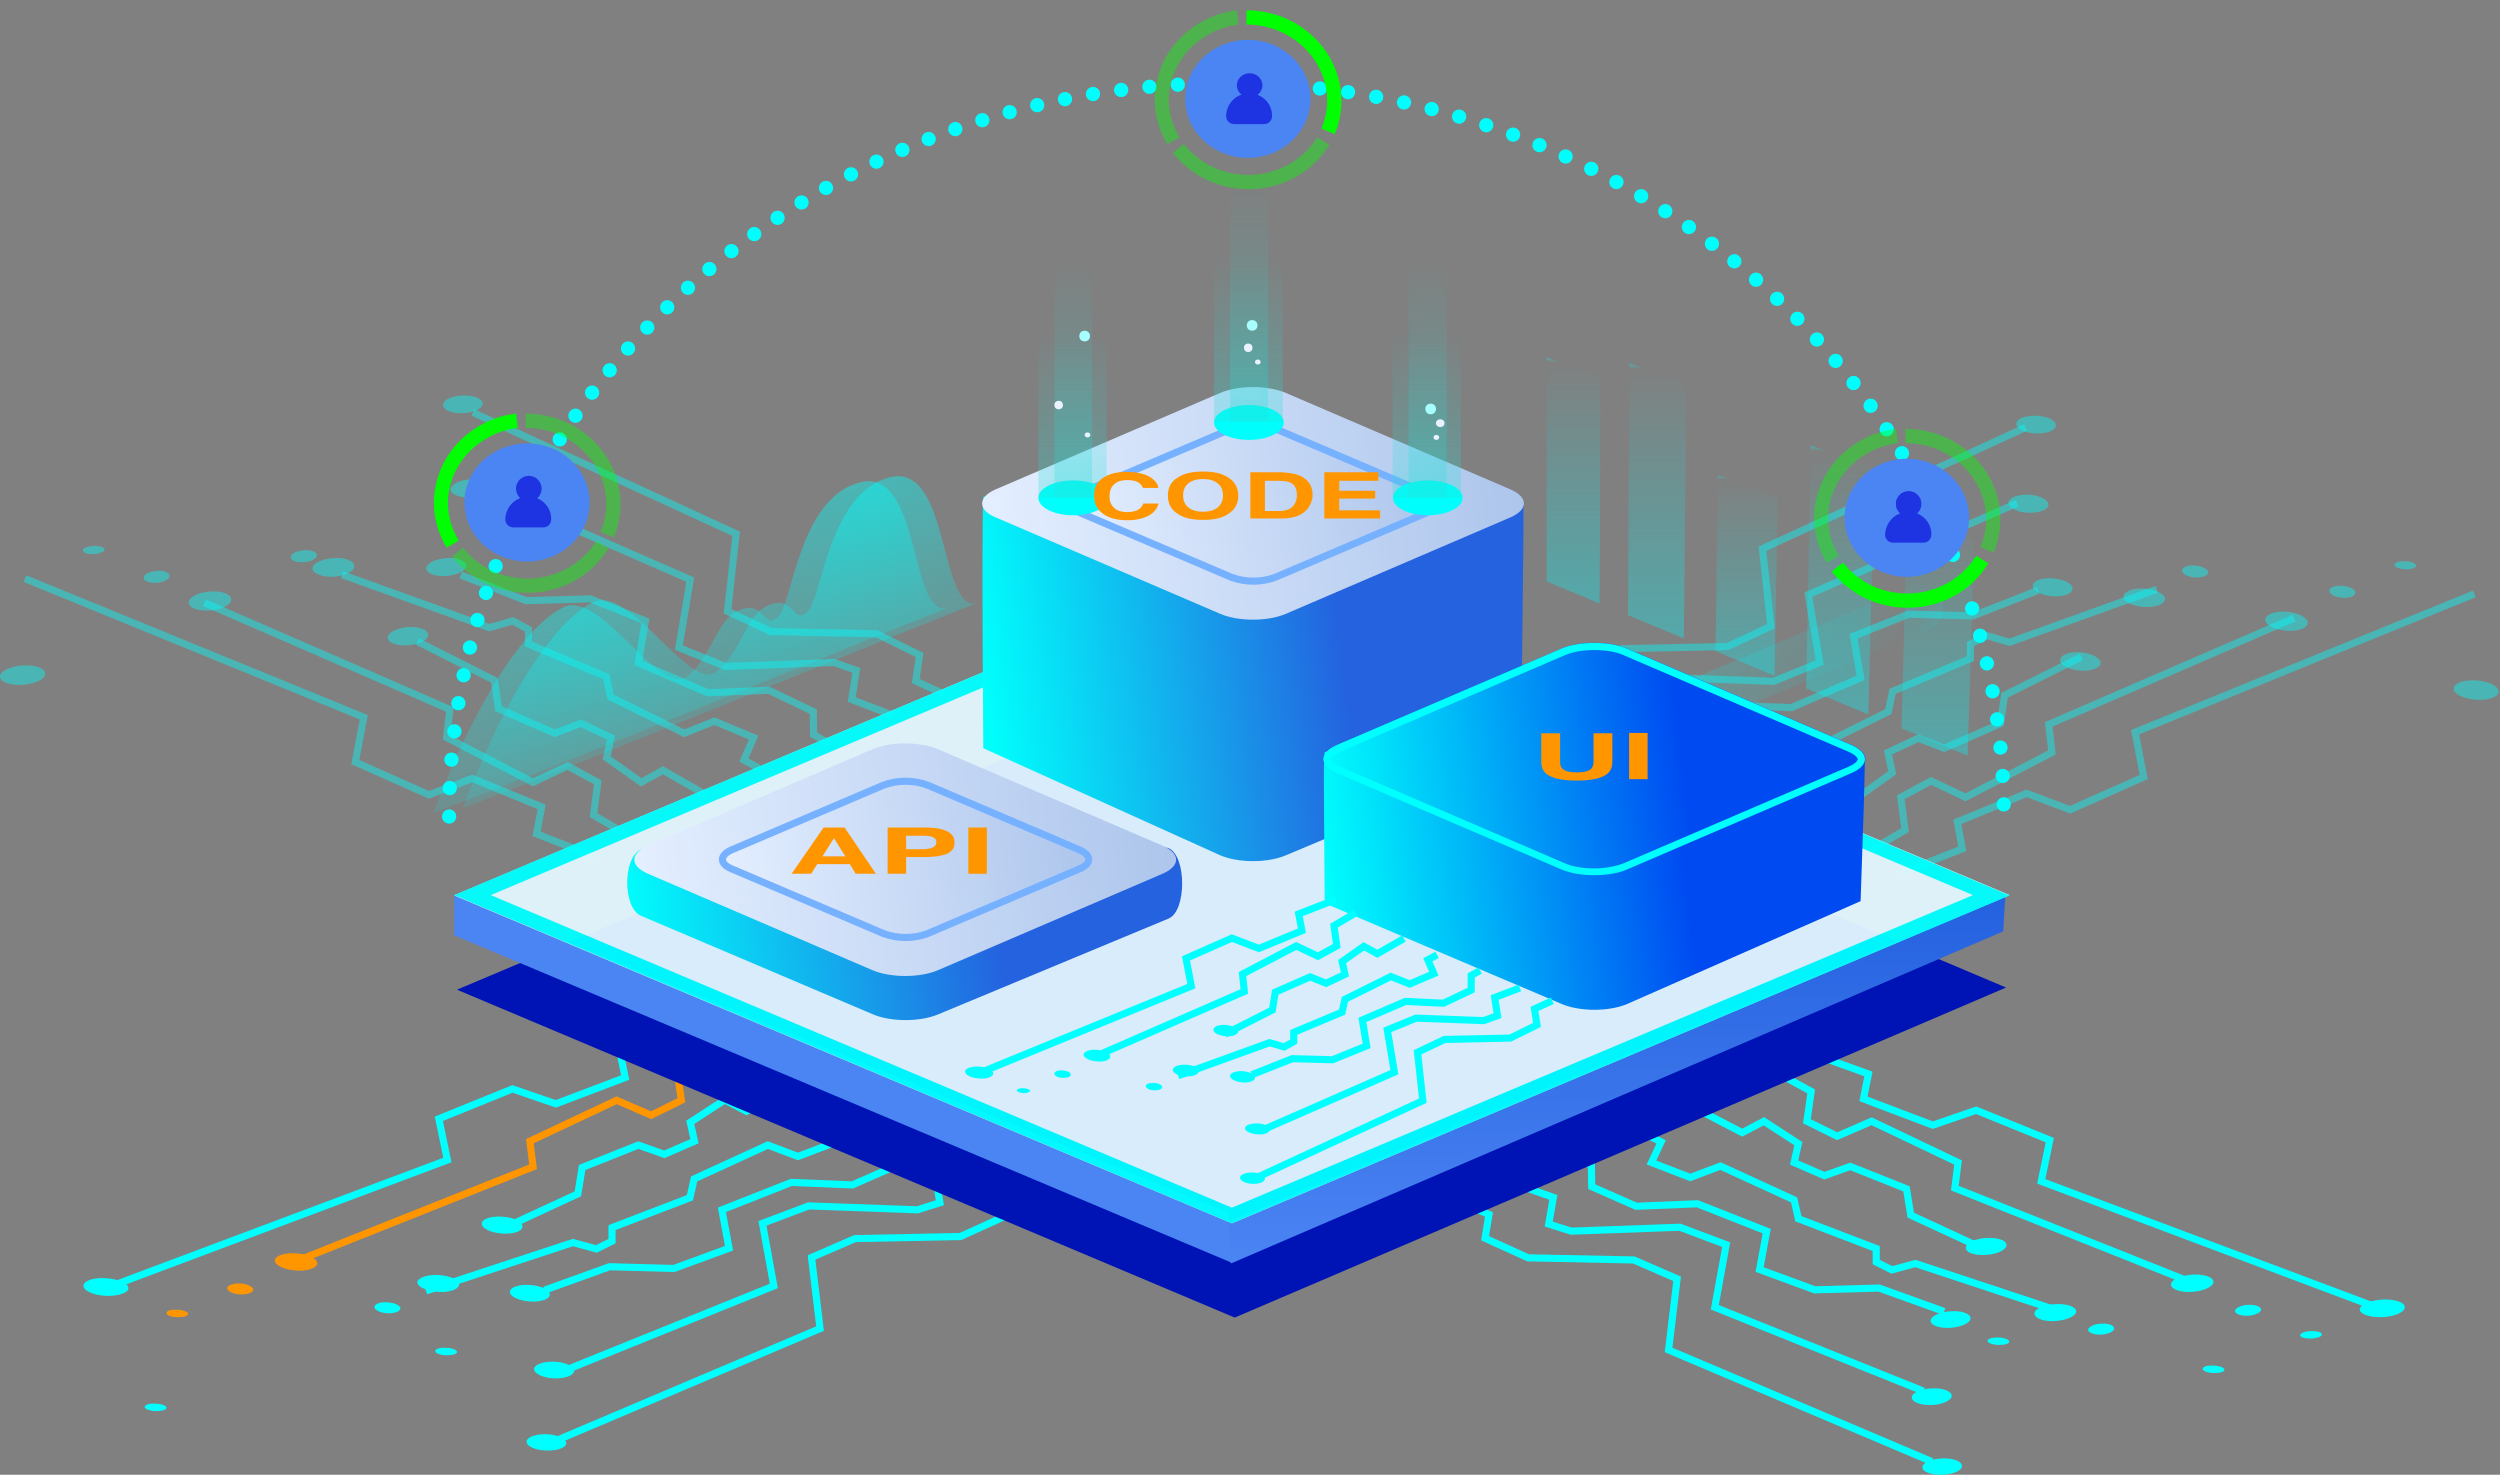 <?xml version="1.0" encoding="utf-8"?>
<!-- Generator: Adobe Illustrator 24.2.0, SVG Export Plug-In . SVG Version: 6.00 Build 0)  -->
<svg version="1.1" id="_-s-组_40" xmlns="http://www.w3.org/2000/svg" xmlns:xlink="http://www.w3.org/1999/xlink" x="0px" y="0px"
	 viewBox="0 0 703 414.7" style="enable-background:new 0 0 703 414.7;" xml:space="preserve">
<rect x="0" y="0" width="703" height="414.7" fill="#808080" stroke="none"/>
<style type="text/css">
	.st0{fill:none;stroke:#00FFFF;stroke-width:2;}
	.st1{fill-rule:evenodd;clip-rule:evenodd;fill:#00FFFF;}
	.st2{fill:none;stroke:#FF9600;stroke-width:2;}
	.st3{fill-rule:evenodd;clip-rule:evenodd;fill:#FF9600;}
	.st4{opacity:0.42;fill:none;stroke:#00FFFF;stroke-width:2;enable-background:new    ;}
	.st5{opacity:0.42;fill-rule:evenodd;clip-rule:evenodd;fill:#00FFFF;enable-background:new    ;}
	.st6{opacity:0.52;fill-rule:evenodd;clip-rule:evenodd;fill:url(#形状_14_1_);enable-background:new    ;}
	.st7{opacity:0.52;fill-rule:evenodd;clip-rule:evenodd;fill:url(#形状_14_拷贝_1_);enable-background:new    ;}
	.st8{opacity:0.46;fill-rule:evenodd;clip-rule:evenodd;fill:url(#矩形_9_拷贝_2_1_);enable-background:new    ;}
	.st9{opacity:0.34;fill-rule:evenodd;clip-rule:evenodd;fill:url(#矩形_10_1_);enable-background:new    ;}
	.st10{opacity:0.34;fill-rule:evenodd;clip-rule:evenodd;fill:url(#矩形_10_拷贝_2_1_);enable-background:new    ;}
	.st11{opacity:0.34;fill-rule:evenodd;clip-rule:evenodd;fill:url(#矩形_10_拷贝_3_1_);enable-background:new    ;}
	.st12{opacity:0.34;fill-rule:evenodd;clip-rule:evenodd;fill:url(#矩形_10_拷贝_4_1_);enable-background:new    ;}
	.st13{opacity:0.34;fill-rule:evenodd;clip-rule:evenodd;fill:url(#矩形_10_拷贝_1_);enable-background:new    ;}
	.st14{fill-rule:evenodd;clip-rule:evenodd;fill:#0013B5;}
	.st15{fill-rule:evenodd;clip-rule:evenodd;fill:#4B84F3;}
	.st16{fill-rule:evenodd;clip-rule:evenodd;fill:url(#形状_4_1_);}
	.st17{opacity:0.95;enable-background:new    ;}
	.st18{fill-rule:evenodd;clip-rule:evenodd;fill:#E3F7FF;}
	.st19{fill:#00FFFF;}
	.st20{fill:none;stroke:#00FFFC;stroke-width:4;stroke-linecap:round;stroke-dasharray:1.000000e-03,8;}
	.st21{fill-rule:evenodd;clip-rule:evenodd;fill:url(#矩形_6_拷贝_2_1_);}
	.st22{fill-rule:evenodd;clip-rule:evenodd;fill:url(#矩形_6_拷贝_2-2_1_);}
	.st23{fill-rule:evenodd;clip-rule:evenodd;fill:url(#矩形_6_拷贝_3_1_);stroke:#76B1FF;stroke-width:2;}
	.st24{fill:#00FFFC;}
	.st25{opacity:0.3;fill:url(#矩形_6_拷贝_6_1_);enable-background:new    ;}
	.st26{opacity:0.3;fill:url(#矩形_6_拷贝_6-2_1_);enable-background:new    ;}
	.st27{fill:#A6FFFE;}
	.st28{fill:#EAF1FF;}
	.st29{opacity:0.3;fill:url(#矩形_6_拷贝_6-3_1_);enable-background:new    ;}
	.st30{opacity:0.3;fill:url(#矩形_6_拷贝_6-4_1_);enable-background:new    ;}
	.st31{opacity:0.3;fill:url(#矩形_6_拷贝_6-5_1_);enable-background:new    ;}
	.st32{opacity:0.3;fill:url(#矩形_6_拷贝_6-6_1_);enable-background:new    ;}
	.st33{fill-rule:evenodd;clip-rule:evenodd;fill:url(#矩形_6_拷贝_2-3_1_);}
	.st34{fill-rule:evenodd;clip-rule:evenodd;fill:url(#矩形_6_拷贝_2-4_2_);}
	.st35{fill-rule:evenodd;clip-rule:evenodd;fill:url(#矩形_6_拷贝_2-5_1_);}
	.st36{fill-rule:evenodd;clip-rule:evenodd;fill:url(#矩形_6_拷贝_2-6_1_);}
	.st37{fill-rule:evenodd;clip-rule:evenodd;fill:url(#矩形_6_拷贝_3-2_1_);stroke:#76B1FF;stroke-width:2;}
	.st38{fill:#4B84F3;}
	.st39{opacity:0.4;fill:#00FF00;enable-background:new    ;}
	.st40{fill:#00FF00;}
	.st41{fill:#1E33E2;}
	.st42{enable-background:new    ;}
	.st43{fill:#FF9600;}
</style>
<path id="形状_5_拷贝_2" class="st0" d="M410.7,338.1l8,3.4l-1.1,6.7l12.1,5.5l29.7,0.6l12.2,5.3l-2.4,20l74,31.4"/>
<path id="形状_5_拷贝_2-2" class="st0" d="M425.4,332.7l11.4,4l-1.3,7.5l6.3,2l30.6-1.1l13,4.9l-3.2,17.6l58.7,23.6"/>
<path id="形状_6_拷贝" class="st0" d="M443.4,325.6l4.1,2.1l0.1,6l12.5,5.5l17.2-0.7l19.5,7.7l-2,10.8l15.5,5.7l18.1-0.5
	l18.3,6.6"/>
<path id="形状_7_拷贝" class="st0" d="M462.9,319l4.2,2.1l-2.7,5.8l10.9,4.2l8.5-3.2l20.7,9.5l1.2,5.3l21.9,8.4l0,3.8l4.4,2.2
	l6.6-1.8l41.4,13.7"/>
<path id="形状_8_拷贝" class="st0" d="M477.8,312.2l12.1,6.3l6.1-3.2l9.7,6.3l-1.2,5.3l8.5,3.7l7.3-2.6l15.8,6.3l1.2,7.4
	l21.6,10"/>
<path id="形状_9_拷贝" class="st0" d="M499.6,301.6l9.7,5.3l-1.2,8.4l8.5,4.2l9.7-4.2l24.3,11.6l-0.9,7.2l69,27.5"/>
<path id="形状_10_拷贝" class="st0" d="M508.5,295.9l16.9,6.1l-1.4,7l19.5,7.4l12.2-4.2l20.7,8.4l-2.4,11.6l95.3,35.8"/>
<path id="椭圆_9_拷贝_10" class="st1" d="M546.6,410.1c-3.1,0-5.7,1-6,2.3s2,2.3,5.1,2.3s5.8-1,6-2.3S549.7,410.1,546.6,410.1z"
	/>
<path id="椭圆_9_拷贝_10-2" class="st1" d="M543.6,390.4c-3.1,0-5.8,1.1-6,2.4s2,2.3,5.1,2.3s5.8-1.1,6.1-2.4
	S546.7,390.3,543.6,390.4z"/>
<path id="椭圆_9_拷贝_10-3" class="st1" d="M549,368.7c-3.1,0.1-5.8,1.2-6.1,2.5s2,2.3,5.1,2.2s5.8-1.2,6.1-2.5
	S552.1,368.6,549,368.7z"/>
<path id="椭圆_9_拷贝_10-4" class="st1" d="M578.4,366.7c-3.2,0.1-6.1,1.2-6.3,2.5s2.1,2.4,5.3,2.3s6.1-1.2,6.4-2.5
	S581.7,366.6,578.4,366.7z"/>
<path id="椭圆_9_拷贝_10-5" class="st1" d="M591.2,372.2c-2,0-3.8,0.8-4,1.6s1.3,1.5,3.3,1.5s3.8-0.8,4-1.6
	S593.2,372.1,591.2,372.2z"/>
<path id="椭圆_9_拷贝_10-6" class="st1" d="M632.5,366.9c-2,0-3.8,0.8-4,1.6s1.3,1.5,3.3,1.5s3.8-0.8,4-1.6
	S634.6,366.9,632.5,366.9z"/>
<path id="椭圆_9_拷贝_10-7" class="st1" d="M650.1,374.3c-1.7,0-3.2,0.5-3.3,1.1s1.1,1,2.8,1s3.2-0.5,3.3-1.1
	S651.8,374.3,650.1,374.3z"/>
<path id="椭圆_9_拷贝_10-8" class="st1" d="M558.9,348.1c-3.1,0.1-5.9,1.2-6.1,2.6s2,2.3,5.2,2.2s5.9-1.2,6.2-2.6
	S562.1,348,558.9,348.1z"/>
<path id="椭圆_9_拷贝_10-9" class="st1" d="M617,358.4c-3.3,0.1-6.2,1.3-6.5,2.6s2.1,2.4,5.4,2.3s6.2-1.3,6.5-2.6
	S620.4,358.3,617,358.4z"/>
<path id="椭圆_9_拷贝_10-10" class="st1" d="M670.5,365.4c-3.5,0.1-6.6,1.3-6.9,2.6s2.2,2.4,5.7,2.4s6.6-1.2,6.9-2.6
	S674,365.4,670.5,365.4z"/>
<path id="形状_5_拷贝_2-3" class="st0" d="M289.1,332.1l-8,3.4l1.1,6.7l-12.1,5.5l-29.7,0.6l-12.2,5.3l2.4,20l-74,31.4"/>
<path id="形状_5_拷贝_2-4" class="st0" d="M274.4,326.7l-11.4,4l1.3,7.5l-6.3,2l-30.6-1.1l-13,4.9l3.2,17.6L159,385.3"/>
<path id="形状_6_拷贝-2" class="st0" d="M256.4,319.6l-4.1,2.1l-0.1,6l-12.5,5.5l-17.2-0.7l-19.5,7.7l2,10.8l-15.5,5.7
	l-18.1-0.5l-18.3,6.6"/>
<path id="形状_7_拷贝-2" class="st0" d="M236.9,313.1l-4.2,2.1l2.7,5.8l-11,4.2l-8.5-3.2l-20.7,9.5l-1.2,5.3l-21.9,8.4l0,3.8
	l-4.4,2.2l-6.6-1.8L119.8,363"/>
<path id="形状_8_拷贝-2" class="st0" d="M222,306.2l-12.1,6.3l-6.1-3.2l-9.7,6.3l1.2,5.3l-8.5,3.7l-7.3-2.6l-15.8,6.3l-1.2,7.4
	l-21.6,10"/>
<path id="形状_9_拷贝-2" class="st2" d="M200.1,295.7l-9.7,5.3l1.2,8.4l-8.5,4.2l-9.7-4.2L149,320.9l0.9,7.2l-69,27.5"/>
<path id="形状_10_拷贝-2" class="st0" d="M191.3,290l-16.9,6.1l1.4,6.9l-19.5,7.4l-12.2-4.2l-20.7,8.4l2.4,11.6l-95.4,35.8"/>
<path id="椭圆_9_拷贝_10-11" class="st1" d="M153.2,403.3c3.1,0,5.7,1,6,2.3s-2,2.3-5.1,2.3s-5.8-1-6-2.3
	S150.1,403.3,153.2,403.3z"/>
<path id="椭圆_9_拷贝_10-12" class="st1" d="M155.4,382.9c3.1,0,5.8,1.1,6,2.4s-2,2.3-5.1,2.3s-5.8-1.1-6.1-2.4
	S152.3,382.9,155.4,382.9z"/>
<path id="椭圆_9_拷贝_10-13" class="st1" d="M148.5,361.3c3.1,0.1,5.8,1.2,6.1,2.5s-2,2.3-5.1,2.2s-5.8-1.2-6.1-2.5
	S145.4,361.2,148.5,361.3z"/>
<path id="椭圆_9_拷贝_10-14" class="st1" d="M122.8,358.5c3.2,0.1,6.1,1.2,6.3,2.5s-2.1,2.4-5.3,2.3s-6.1-1.2-6.4-2.5
	S119.6,358.5,122.8,358.5z"/>
<path id="椭圆_9_拷贝_10-15" class="st1" d="M108.6,366.2c2,0,3.8,0.8,4,1.6s-1.3,1.5-3.3,1.5s-3.8-0.8-4-1.6
	S106.5,366.1,108.6,366.2z"/>
<path id="椭圆_9_拷贝_10-16" class="st3" d="M67.2,360.9c2,0,3.8,0.8,4,1.6s-1.3,1.5-3.3,1.5s-3.8-0.8-4-1.6
	S65.2,360.9,67.2,360.9z"/>
<path id="椭圆_9_拷贝_10-17" class="st3" d="M49.6,368.3c1.7,0,3.2,0.5,3.3,1.1s-1.1,1-2.8,1s-3.2-0.5-3.3-1.1
	S47.9,368.2,49.6,368.3z"/>
<path id="椭圆_9_拷贝_11" class="st1" d="M43.5,394.7c1.7,0,3.2,0.5,3.3,1.1s-1.1,1-2.8,1s-3.2-0.5-3.3-1.1
	S41.8,394.6,43.5,394.7z"/>
<path id="椭圆_9_拷贝_12" class="st1" d="M125.2,379c1.7,0,3.2,0.5,3.3,1.1s-1.1,1-2.8,1s-3.2-0.5-3.3-1.1
	S123.5,378.9,125.2,379z"/>
<path id="椭圆_9_拷贝_13" class="st1" d="M622.2,384c1.7,0,3.2,0.5,3.3,1.1s-1.1,1-2.8,1s-3.2-0.5-3.3-1.1
	S620.5,383.9,622.2,384z"/>
<path id="椭圆_9_拷贝_14" class="st1" d="M561.7,376.1c1.7,0,3.2,0.5,3.3,1.1s-1.1,1-2.8,1s-3.2-0.5-3.3-1.1
	S560,376.1,561.7,376.1z"/>
<path id="椭圆_9_拷贝_10-18" class="st1" d="M140.8,342.1c3.1,0.1,5.9,1.2,6.1,2.6s-2.1,2.3-5.2,2.2s-5.9-1.2-6.2-2.6
	S137.7,342,140.8,342.1z"/>
<path id="椭圆_9_拷贝_10-19" class="st3" d="M82.7,352.4c3.3,0.1,6.2,1.3,6.5,2.6s-2.1,2.4-5.4,2.3s-6.2-1.3-6.5-2.6
	S79.4,352.3,82.7,352.4z"/>
<path id="椭圆_9_拷贝_10-20" class="st1" d="M29.2,359.4c3.5,0.1,6.6,1.3,6.9,2.6s-2.2,2.4-5.7,2.4s-6.6-1.2-6.9-2.6
	S25.7,359.3,29.2,359.4z"/>
<path id="形状_5_拷贝_2-5" class="st4" d="M265.5,195.2l-8-3.7l1.1-7.3l-12.1-6l-29.7-0.6l-12.2-5.7l2.4-21.8L133,116"/>
<path id="形状_5_拷贝_2-6" class="st4" d="M250.9,201.1l-11.4-4.4l1.3-8.2l-6.3-2.2l-30.6,1.1l-13-5.3l3.2-19.1l-58.7-25.7"/>
<path id="形状_6_拷贝-3" class="st4" d="M232.9,208.9l-4.1-2.3l-0.1-6.5l-12.5-6l-17.2,0.7l-19.5-8.4l2-11.8l-15.5-6.2
	l-18.1,0.5l-18.3-7.2"/>
<path id="形状_7_拷贝-3" class="st4" d="M213.4,216l-4.2-2.3l2.7-6.3l-11-4.6l-8.5,3.4L171.7,196l-1.2-5.7l-21.9-9.2l0-4.1
	l-4.4-2.4l-6.6,1.9l-41.4-14.9"/>
<path id="形状_8_拷贝-3" class="st4" d="M198.5,223.5l-12.1-6.9l-6.1,3.4l-9.7-6.9l1.2-5.7l-8.5-4l-7.3,2.8l-15.8-6.9l-1.2-8
	l-21.6-10.9"/>
<path id="形状_9_拷贝-3" class="st4" d="M176.6,234.9l-9.7-5.7l1.2-9.2l-8.5-4.6l-9.7,4.6l-24.3-12.6l0.9-7.9l-69-30"/>
<path id="形状_10_拷贝-3" class="st4" d="M167.8,241.1l-16.9-6.6l1.4-7.6l-19.5-8l-12.2,4.6l-20.7-9.2l2.4-12.6l-95.3-39"/>
<path id="椭圆_9_拷贝_10-21" class="st5" d="M129.7,116.2c3.1,0,5.7-1.1,6-2.5s-2-2.5-5.1-2.5s-5.8,1.1-6,2.5
	S126.6,116.2,129.7,116.2z"/>
<path id="椭圆_9_拷贝_10-22" class="st5" d="M131.9,139.9c3.1,0,5.8-1.2,6-2.6s-2-2.5-5.1-2.5s-5.8,1.2-6.1,2.6
	S128.8,139.9,131.9,139.9z"/>
<path id="椭圆_9_拷贝_10-23" class="st5" d="M125,162c3.1-0.1,5.8-1.3,6.1-2.7s-2-2.5-5.1-2.4s-5.8,1.3-6.1,2.7
	S121.9,162.1,125,162z"/>
<path id="椭圆_9_拷贝_10-24" class="st5" d="M93.3,162.2c3.2-0.1,6.1-1.3,6.3-2.8s-2.1-2.6-5.3-2.5s-6.1,1.3-6.4,2.7
	S90,162.2,93.3,162.2z"/>
<path id="椭圆_9_拷贝_10-25" class="st5" d="M85.1,158.1c2,0,3.8-0.9,4-1.8s-1.3-1.7-3.3-1.6s-3.8,0.8-4,1.8
	S83,158.2,85.1,158.1z"/>
<path id="椭圆_9_拷贝_10-26" class="st5" d="M43.7,163.9c2,0,3.8-0.9,4-1.8s-1.3-1.7-3.3-1.6s-3.8,0.8-4,1.8
	S41.7,163.9,43.7,163.9z"/>
<path id="椭圆_9_拷贝_10-27" class="st5" d="M26.1,155.8c1.7,0,3.2-0.6,3.3-1.2s-1.1-1.1-2.8-1.1s-3.2,0.6-3.3,1.2
	S24.4,155.9,26.1,155.8z"/>
<path id="椭圆_9_拷贝_10-28" class="st5" d="M114.3,181.5c3.1-0.1,5.9-1.4,6.1-2.8s-2.1-2.5-5.2-2.4s-5.9,1.4-6.2,2.8
	S111.2,181.6,114.3,181.5z"/>
<path id="椭圆_9_拷贝_10-29" class="st5" d="M58.5,171.7c3.3-0.1,6.2-1.4,6.5-2.9s-2.1-2.6-5.4-2.5s-6.2,1.4-6.5,2.9
	S55.1,171.8,58.5,171.7z"/>
<path id="椭圆_9_拷贝_10-30" class="st5" d="M5.8,192.6c3.5-0.1,6.6-1.4,6.9-2.9s-2.2-2.7-5.7-2.6S0.3,188.5,0,190
	S2.3,192.7,5.8,192.6z"/>
<path id="形状_5_拷贝_2-7" class="st4" d="M437.1,199.4l8-3.7l-1.1-7.3l12.1-6l29.7-0.6l12.2-5.7l-2.4-21.8l74-34.1"/>
<path id="形状_5_拷贝_2-8" class="st4" d="M451.7,205.3l11.4-4.4l-1.3-8.2l6.3-2.2l30.6,1.1l13-5.3l-3.2-19.1l58.7-25.7"/>
<path id="形状_6_拷贝-4" class="st4" d="M469.8,213.1l4.1-2.3l0.1-6.5l12.5-6l17.2,0.7l19.5-8.4l-2-11.7l15.5-6.2l18.1,0.5
	l18.3-7.2"/>
<path id="形状_7_拷贝-4" class="st4" d="M489.3,220.2l4.2-2.3l-2.7-6.3l11-4.6l8.5,3.4l20.7-10.3l1.2-5.7l21.9-9.2l0-4.1
	l4.4-2.4l6.6,1.9l41.4-14.9"/>
<path id="形状_8_拷贝-4" class="st4" d="M504.2,227.7l12.1-6.9l6.1,3.4l9.7-6.9l-1.2-5.7l8.5-4l7.3,2.8l15.8-6.9l1.2-8
	l21.6-10.8"/>
<path id="形状_9_拷贝-4" class="st4" d="M526,239.1l9.7-5.7l-1.2-9.2l8.5-4.6l9.7,4.6l24.3-12.6l-0.9-7.9l69-29.9"/>
<path id="形状_10_拷贝-4" class="st4" d="M534.9,245.3l16.9-6.6l-1.4-7.6l19.5-8l12.2,4.6l20.7-9.2l-2.4-12.6l95.4-38.9"/>
<path id="椭圆_9_拷贝_10-31" class="st5" d="M573,121.9c-3.1,0-5.7-1.1-6-2.5s2-2.5,5.1-2.5s5.8,1.1,6,2.5
	S576.1,121.9,573,121.9z"/>
<path id="椭圆_9_拷贝_10-32" class="st5" d="M570.8,144.2c-3.1,0-5.8-1.2-6-2.6s2-2.5,5.1-2.5s5.8,1.2,6.1,2.6
	S573.9,144.2,570.8,144.2z"/>
<path id="椭圆_9_拷贝_10-33" class="st5" d="M577.7,167.7c-3.1-0.1-5.8-1.3-6.1-2.7s2-2.5,5.1-2.4s5.8,1.3,6.1,2.7
	S580.8,167.8,577.7,167.7z"/>
<path id="椭圆_9_拷贝_10-34" class="st5" d="M603.4,170.7c-3.2-0.1-6.1-1.3-6.3-2.7s2.1-2.6,5.3-2.5s6.1,1.3,6.4,2.7
	S606.6,170.8,603.4,170.7z"/>
<path id="椭圆_9_拷贝_10-35" class="st5" d="M617.6,162.4c-2,0-3.8-0.9-4-1.8s1.3-1.7,3.3-1.6s3.8,0.8,4,1.8
	S619.6,162.4,617.6,162.4z"/>
<path id="椭圆_9_拷贝_10-36" class="st5" d="M659,168.1c-2,0-3.8-0.9-4-1.8s1.3-1.7,3.3-1.6s3.8,0.8,4,1.8S661,168.2,659,168.1z
	"/>
<path id="椭圆_9_拷贝_10-37" class="st5" d="M676.6,160.1c-1.7,0-3.2-0.6-3.3-1.2s1.1-1.1,2.8-1.1s3.2,0.6,3.3,1.2
	S678.3,160.1,676.6,160.1z"/>
<path id="椭圆_9_拷贝_10-38" class="st5" d="M585.4,188.6c-3.1-0.1-5.9-1.4-6.1-2.8s2.1-2.5,5.2-2.4s5.9,1.4,6.2,2.8
	S588.5,188.7,585.4,188.6z"/>
<path id="椭圆_9_拷贝_10-39" class="st5" d="M643.5,177.4c-3.3-0.1-6.2-1.4-6.5-2.9s2.1-2.6,5.4-2.5s6.2,1.4,6.5,2.9
	S646.8,177.5,643.5,177.4z"/>
<path id="椭圆_9_拷贝_10-40" class="st5" d="M696.9,196.8c-3.5-0.1-6.6-1.4-6.9-2.9s2.2-2.7,5.7-2.6s6.6,1.4,6.9,2.9
	S700.4,196.9,696.9,196.8z"/>
<linearGradient id="形状_14_1_" gradientUnits="userSpaceOnUse" x1="211.413" y1="192.831" x2="184.621" y2="286.268" gradientTransform="matrix(1 0 0 -1 0 421.483)">
	<stop  offset="0" style="stop-color:#02FAFB;stop-opacity:0"/>
	<stop  offset="1" style="stop-color:#00FFFC"/>
</linearGradient>
<path id="形状_14" class="st6" d="M130.1,227.3c12.1-32.1,26.2-53.1,36.8-58c10.5-4.8,27.1,25.8,34.7,19.5
	c7.5-6.3,8.1-16.4,15-18.8c6.9-2.4,6.2,5.7,10.4,2.1c4.2-3.5,5.8-33.6,23.3-37.9c17.2-4.2,13.7,39.6,24.9,35.2
	C244.2,181.6,177,209.3,130.1,227.3z"/>
<linearGradient id="形状_14_拷贝_1_" gradientUnits="userSpaceOnUse" x1="203.093" y1="191.396" x2="176.3" y2="284.834" gradientTransform="matrix(1 0 0 -1 0 421.483)">
	<stop  offset="0" style="stop-color:#02FAFB;stop-opacity:0"/>
	<stop  offset="1" style="stop-color:#00FFFC"/>
</linearGradient>
<path id="形状_14_拷贝" class="st7" d="M121.8,228.7c12.1-32.1,26.2-53.1,36.8-58c10.5-4.8,27.1,25.8,34.7,19.5
	c7.5-6.3,8.1-16.4,15-18.8c6.9-2.4,6.2,5.7,10.4,2.1c4.2-3.5,5.8-33.6,23.3-37.9c17.2-4.2,13.7,39.6,24.9,35.2
	C235.9,183,168.7,210.7,121.8,228.7z"/>
<linearGradient id="矩形_9_拷贝_2_1_" gradientUnits="userSpaceOnUse" x1="528.551" y1="165.553" x2="364.043" y2="256.741" gradientTransform="matrix(1 0 0 -1 0 421.483)">
	<stop  offset="0" style="stop-color:#02FAFB"/>
	<stop  offset="0.158" style="stop-color:#02FBFB;stop-opacity:0"/>
	<stop  offset="0.832" style="stop-color:#00FEFC"/>
	<stop  offset="1" style="stop-color:#00FFFC"/>
</linearGradient>
<path id="矩形_9_拷贝_2" class="st8" d="M350.2,243.6l186.6-78.3c3.4-1.5,7.3,0,9,3.3c1.4,3.2,0.1,6.9-3.1,8.3
	c-0.1,0.1-0.2,0.1-0.4,0.2l-186.6,78.4c-3.4,1.5-7.3,0-9-3.3c-1.4-3.2-0.1-6.9,3.1-8.3C350,243.7,350.1,243.7,350.2,243.6z"/>
<linearGradient id="矩形_10_1_" gradientUnits="userSpaceOnUse" x1="442.536" y1="251.836" x2="442.536" y2="321.026" gradientTransform="matrix(1 0 0 -1 0 421.483)">
	<stop  offset="0" style="stop-color:#00F7FD"/>
	<stop  offset="0.979" style="stop-color:#00FDFC;stop-opacity:0"/>
	<stop  offset="1" style="stop-color:#00FDFC"/>
</linearGradient>
<path id="矩形_10" class="st9" d="M434.9,100.5l15.2,5.2l-0.3,64l-14.9-6.2L434.9,100.5L434.9,100.5z"/>
<linearGradient id="矩形_10_拷贝_2_1_" gradientUnits="userSpaceOnUse" x1="491.159" y1="231.482" x2="491.159" y2="287.87" gradientTransform="matrix(1 0 0 -1 0 421.483)">
	<stop  offset="0" style="stop-color:#00F7FD"/>
	<stop  offset="0.979" style="stop-color:#00FDFC;stop-opacity:0"/>
	<stop  offset="1" style="stop-color:#00FDFC"/>
</linearGradient>
<path id="矩形_10_拷贝_2" class="st10" d="M483.1,133.6l16.8,6.1L499,190l-16.6-6.9L483.1,133.6z"/>
<linearGradient id="矩形_10_拷贝_3_1_" gradientUnits="userSpaceOnUse" x1="517.468" y1="220.562" x2="517.468" y2="296.142" gradientTransform="matrix(1 0 0 -1 0 421.483)">
	<stop  offset="0" style="stop-color:#00F7FD"/>
	<stop  offset="0.979" style="stop-color:#00FDFC;stop-opacity:0"/>
	<stop  offset="1" style="stop-color:#00FDFC"/>
</linearGradient>
<path id="矩形_10_拷贝_3" class="st11" d="M509.2,125.3l17.9,6.1l-1.7,69.5l-17.5-7.3L509.2,125.3z"/>
<linearGradient id="矩形_10_拷贝_4_1_" gradientUnits="userSpaceOnUse" x1="544.979" y1="209.014" x2="544.979" y2="276.462" gradientTransform="matrix(1 0 0 -1 0 421.483)">
	<stop  offset="0" style="stop-color:#00F7FD"/>
	<stop  offset="0.979" style="stop-color:#00FDFC;stop-opacity:0"/>
	<stop  offset="1" style="stop-color:#00FDFC"/>
</linearGradient>
<path id="矩形_10_拷贝_4" class="st12" d="M536.3,145l18.9,6.7l-1.9,60.8l-18.6-7.7L536.3,145z"/>
<linearGradient id="矩形_10_拷贝_1_" gradientUnits="userSpaceOnUse" x1="466.022" y1="242.047" x2="466.022" y2="319.318" gradientTransform="matrix(1 0 0 -1 0 421.483)">
	<stop  offset="0" style="stop-color:#00F7FD"/>
	<stop  offset="0.979" style="stop-color:#00FDFC;stop-opacity:0"/>
	<stop  offset="1" style="stop-color:#00FDFC"/>
</linearGradient>
<path id="矩形_10_拷贝" class="st13" d="M458.2,102.2l16,5.4l-0.7,71.9l-15.7-6.5L458.2,102.2z"/>
<path id="矩形_8_拷贝" class="st14" d="M347.2,186l216.9,91.7l-216.9,92.8l-218.7-92.2L347.2,186z"/>
<path id="形状_3" class="st15" d="M127.7,251.7v11.3l218.7,92.1l-0.9-14L127.7,251.7z"/>
<linearGradient id="形状_4_1_" gradientUnits="userSpaceOnUse" x1="454.737" y1="66.179" x2="454.737" y2="169.748" gradientTransform="matrix(1 0 0 -1 0 421.483)">
	<stop  offset="0" style="stop-color:#4B84F3"/>
	<stop  offset="1" style="stop-color:#2461DF"/>
</linearGradient>
<path id="形状_4" class="st16" d="M563.9,251.7l-0.6,10.2l-217.2,93.4l-0.6-11.9L563.9,251.7z"/>
<g class="st17">
	<path id="矩形_8_3_" class="st18" d="M346.4,159.5l218.7,92.2L346.4,344l-218.7-92.2L346.4,159.5z"/>
	<path id="矩形_8_1_" class="st19" d="M346.4,163.8l208.4,87.9l-208.4,87.9L138,251.7L346.4,163.8 M346.4,159.5l-218.7,92.2
		L346.4,344l218.7-92.2L346.4,159.5L346.4,159.5z"/>
</g>
<path id="椭圆_8" class="st20" d="M126.3,229.6c0-113.9,97.9-206.2,218.6-206.2s218.6,92.3,218.6,206.2"/>
<linearGradient id="矩形_6_拷贝_2_1_" gradientUnits="userSpaceOnUse" x1="428.343" y1="249.098" x2="276.343" y2="230.435" gradientTransform="matrix(1 0 0 -1 0 421.483)">
	<stop  offset="0" style="stop-color:#2462DF"/>
	<stop  offset="0.337" style="stop-color:#2462DF"/>
	<stop  offset="1" style="stop-color:#00FFFC"/>
</linearGradient>
<path id="矩形_6_拷贝_2" class="st21" d="M276.5,139.7l66.6-16.7c5.1-2.2,13.4-2.2,18.5,0l66.8,19c0.1,9.4-0.5,42.4-0.6,70.7
	l-66.2,27.8c-5.1,2.2-13.4,2.2-18.5,0l-66.6-30.1C276.2,169.5,276.2,144.1,276.5,139.7z"/>
<linearGradient id="矩形_6_拷贝_2-2_1_" gradientUnits="userSpaceOnUse" x1="428.497" y1="289.252" x2="276.216" y2="270.555" gradientTransform="matrix(1 0 0 -1 0 421.483)">
	<stop  offset="0" style="stop-color:#ADC5EC"/>
	<stop  offset="1" style="stop-color:#E4EFFF"/>
</linearGradient>
<path id="矩形_6_拷贝_2-2" class="st22" d="M280,137.6l63.1-27.1c5.1-2.2,13.4-2.2,18.5,0l63.1,27.1c5.1,2.2,5.1,5.7,0,7.9
	l-63.1,27.1c-5.1,2.2-13.4,2.2-18.5,0L280,145.5C274.9,143.4,274.9,139.8,280,137.6z"/>
<linearGradient id="矩形_6_拷贝_3_1_" gradientUnits="userSpaceOnUse" x1="403.968" y1="286.326" x2="300.937" y2="273.676" gradientTransform="matrix(1 0 0 -1 0 421.483)">
	<stop  offset="0" style="stop-color:#ADC5EC"/>
	<stop  offset="1" style="stop-color:#E4EFFF"/>
</linearGradient>
<path id="矩形_6_拷贝_3" class="st23" d="M303.5,138.8l42.7-18.2c4-1.5,8.5-1.5,12.5,0l42.7,18.2c3.4,1.5,3.4,3.9,0,5.3
	l-42.7,18.2c-4,1.5-8.5,1.5-12.5,0l-42.7-18.2C300.1,142.7,300.1,140.3,303.5,138.8z"/>
<ellipse id="椭圆_1_拷贝" class="st24" cx="351.2" cy="118.8" rx="9.8" ry="4.9"/>
<linearGradient id="矩形_6_拷贝_6_1_" gradientUnits="userSpaceOnUse" x1="351.047" y1="302.898" x2="351.047" y2="369.523" gradientTransform="matrix(1 0 0 -1 0 421.483)">
	<stop  offset="0" style="stop-color:#24DFD8"/>
	<stop  offset="0.7" style="stop-color:#24DFD8;stop-opacity:0"/>
</linearGradient>
<rect id="矩形_6_拷贝_6" x="341.4" y="52" class="st25" width="19.3" height="66.6"/>
<linearGradient id="矩形_6_拷贝_6-2_1_" gradientUnits="userSpaceOnUse" x1="351.266" y1="302.898" x2="351.266" y2="369.523" gradientTransform="matrix(1 0 0 -1 0 421.483)">
	<stop  offset="0" style="stop-color:#24DFD8"/>
	<stop  offset="1" style="stop-color:#24DFD8;stop-opacity:0"/>
</linearGradient>
<rect id="矩形_6_拷贝_6-2" x="345.9" y="52" class="st26" width="10.7" height="66.6"/>
<circle id="椭圆_6" class="st27" cx="352.1" cy="91.5" r="1.5"/>
<circle id="椭圆_6_拷贝" class="st28" cx="351" cy="97.8" r="1.2"/>
<ellipse id="椭圆_6_拷贝_2" class="st28" cx="353.7" cy="101.8" rx="0.8" ry="0.7"/>
<ellipse id="椭圆_1_拷贝-2" class="st24" cx="301.8" cy="140" rx="9.8" ry="4.9"/>
<linearGradient id="矩形_6_拷贝_6-3_1_" gradientUnits="userSpaceOnUse" x1="301.61" y1="281.648" x2="301.61" y2="348.304" gradientTransform="matrix(1 0 0 -1 0 421.483)">
	<stop  offset="0" style="stop-color:#24DFD8"/>
	<stop  offset="0.7" style="stop-color:#24DFD8;stop-opacity:0"/>
</linearGradient>
<rect id="矩形_6_拷贝_6-3" x="292" y="73.2" class="st29" width="19.2" height="66.7"/>
<linearGradient id="矩形_6_拷贝_6-4_1_" gradientUnits="userSpaceOnUse" x1="301.844" y1="281.648" x2="301.844" y2="348.304" gradientTransform="matrix(1 0 0 -1 0 421.483)">
	<stop  offset="0" style="stop-color:#24DFD8"/>
	<stop  offset="1" style="stop-color:#24DFD8;stop-opacity:0"/>
</linearGradient>
<rect id="矩形_6_拷贝_6-4" x="296.5" y="73.2" class="st30" width="10.6" height="66.7"/>
<circle id="椭圆_6-2" class="st27" cx="305" cy="94.5" r="1.5"/>
<circle id="椭圆_6_拷贝-2" class="st28" cx="297.7" cy="113.9" r="1.2"/>
<ellipse id="椭圆_6_拷贝_2-2" class="st28" cx="305.8" cy="122.3" rx="0.8" ry="0.7"/>
<ellipse id="椭圆_1_拷贝-3" class="st24" cx="401.5" cy="140" rx="9.8" ry="4.9"/>
<linearGradient id="矩形_6_拷贝_6-5_1_" gradientUnits="userSpaceOnUse" x1="401.25" y1="281.648" x2="401.25" y2="348.304" gradientTransform="matrix(1 0 0 -1 0 421.483)">
	<stop  offset="0" style="stop-color:#24DFD8"/>
	<stop  offset="0.7" style="stop-color:#24DFD8;stop-opacity:0"/>
</linearGradient>
<rect id="矩形_6_拷贝_6-5" x="391.6" y="73.2" class="st31" width="19.2" height="66.7"/>
<linearGradient id="矩形_6_拷贝_6-6_1_" gradientUnits="userSpaceOnUse" x1="401.453" y1="281.648" x2="401.453" y2="348.304" gradientTransform="matrix(1 0 0 -1 0 421.483)">
	<stop  offset="0" style="stop-color:#24DFD8"/>
	<stop  offset="1" style="stop-color:#24DFD8;stop-opacity:0"/>
</linearGradient>
<rect id="矩形_6_拷贝_6-6" x="396.1" y="73.2" class="st32" width="10.7" height="66.7"/>
<circle id="椭圆_6-3" class="st27" cx="402.3" cy="115" r="1.5"/>
<ellipse id="椭圆_6_拷贝-3" class="st28" cx="405" cy="119" rx="1.2" ry="1.1"/>
<ellipse id="椭圆_6_拷贝_2-3" class="st28" cx="403.9" cy="123" rx="0.8" ry="0.7"/>
<linearGradient id="矩形_6_拷贝_2-3_1_" gradientUnits="userSpaceOnUse" x1="524.342" y1="192.245" x2="372.342" y2="173.581" gradientTransform="matrix(1 0 0 -1 0 421.483)">
	<stop  offset="0" style="stop-color:#004AF1"/>
	<stop  offset="0.337" style="stop-color:#004AF1"/>
	<stop  offset="1" style="stop-color:#00FFFC"/>
</linearGradient>
<path id="矩形_6_拷贝_2-3" class="st33" d="M372.5,211.5l66.6-16.7c5.1-2.2,13.4-2.2,18.5,0l66.8,19c-0.2,9.7-0.2,11.2-1.2,39.6
	l-65.6,28.9c-5.1,2.2-13.4,2.2-18.5,0L372.5,254C372.2,213.1,372.2,215.9,372.5,211.5z"/>
<g>
	
		<linearGradient id="矩形_6_拷贝_2-4_2_" gradientUnits="userSpaceOnUse" x1="524.498" y1="217.402" x2="372.217" y2="198.704" gradientTransform="matrix(1 0 0 -1 0 421.483)">
		<stop  offset="0" style="stop-color:#004AF1"/>
		<stop  offset="0.337" style="stop-color:#004AF1"/>
		<stop  offset="1" style="stop-color:#00FFFC"/>
	</linearGradient>
	<path id="矩形_6_拷贝_2-4_3_" class="st34" d="M376,209.5l63.1-27.1c5.1-2.2,13.4-2.2,18.5,0l63.1,27.1c5.1,2.2,5.1,5.7,0,7.9
		l-63.1,27.1c-5.1,2.2-13.4,2.2-18.5,0L376,217.4C370.9,215.2,370.9,211.7,376,209.5z"/>
	<path id="矩形_6_拷贝_2-4_1_" class="st19" d="M448.3,182.8c3.2,0,6.3,0.5,8.4,1.5l63.1,27.1c2.1,0.9,2.6,1.8,2.6,2.1
		c0,0.3-0.5,1.2-2.6,2.1l-63.1,27.1c-2.2,0.9-5.3,1.5-8.4,1.5c-3.2,0-6.3-0.5-8.4-1.5l-63.1-27.1c-2.1-0.9-2.6-1.8-2.6-2.1
		c0-0.3,0.5-1.2,2.6-2.1l63.1-27.1C442.1,183.3,445.2,182.8,448.3,182.8 M448.3,180.8c-3.3,0-6.7,0.5-9.2,1.6L376,209.5
		c-5.1,2.2-5.1,5.7,0,7.9l63.1,27.1c2.5,1.1,5.9,1.6,9.2,1.6c3.3,0,6.7-0.5,9.2-1.6l63.1-27.1c5.1-2.2,5.1-5.7,0-7.9l-63.1-27.1
		C455,181.3,451.7,180.8,448.3,180.8L448.3,180.8z"/>
</g>
<linearGradient id="矩形_6_拷贝_2-5_1_" gradientUnits="userSpaceOnUse" x1="332.344" y1="176.878" x2="176.345" y2="157.723" gradientTransform="matrix(1 0 0 -1 0 421.483)">
	<stop  offset="0" style="stop-color:#2462DF"/>
	<stop  offset="0.337" style="stop-color:#2462DF"/>
	<stop  offset="1" style="stop-color:#00FFFC"/>
</linearGradient>
<path id="矩形_6_拷贝_2-5" class="st35" d="M180.2,238.9l65.2-15.7c5.1-2.2,13.4-2.2,18.5,0l64.7,15.3c5.1,2.2,5.1,17.7,0,19.8
	l-64.7,26.9c-5.1,2.2-13.4,2.2-18.5,0l-65.2-27.7C175.1,255.3,175.1,241.1,180.2,238.9z"/>
<linearGradient id="矩形_6_拷贝_2-6_1_" gradientUnits="userSpaceOnUse" x1="330.685" y1="189.077" x2="178.435" y2="170.384" gradientTransform="matrix(1 0 0 -1 0 421.483)">
	<stop  offset="0" style="stop-color:#ADC5EC"/>
	<stop  offset="1" style="stop-color:#E4EFFF"/>
</linearGradient>
<path id="矩形_6_拷贝_2-6" class="st36" d="M182.2,237.8l63.1-27.1c5.1-2.2,13.4-2.2,18.5,0l63.1,27.1c5.1,2.2,5.1,5.7,0,7.9
	l-63.1,27.1c-5.1,2.2-13.4,2.2-18.5,0l-63.1-27.1C177.1,243.5,177.1,240,182.2,237.8z"/>
<linearGradient id="矩形_6_拷贝_3-2_1_" gradientUnits="userSpaceOnUse" x1="306.153" y1="186.15" x2="203.153" y2="173.503" gradientTransform="matrix(1 0 0 -1 0 421.483)">
	<stop  offset="0" style="stop-color:#ADC5EC"/>
	<stop  offset="1" style="stop-color:#E4EFFF"/>
</linearGradient>
<path id="矩形_6_拷贝_3-2" class="st37" d="M205.7,239l42.7-18.2c4-1.5,8.5-1.5,12.5,0l42.7,18.2c3.4,1.5,3.4,3.9,0,5.3
	l-42.7,18.2c-4,1.5-8.5,1.5-12.5,0l-42.7-18.2C202.3,242.9,202.3,240.5,205.7,239z"/>
<ellipse id="椭圆_3" class="st38" cx="148.2" cy="141.3" rx="17.6" ry="16.6"/>
<path class="st39" d="M172.6,151.1l-3.7-1.5c1-2.5,1.6-5.1,1.6-7.8c0-11.8-10.2-21.5-22.7-21.5v-4c14.7,0,26.7,11.4,26.7,25.5
	C174.5,145,173.8,148.2,172.6,151.1z"/>
<path class="st39" d="M148.4,166.7c-4.7,0-9.5-1.2-13.8-3.7c-2.9-1.7-5.4-3.9-7.5-6.5l3.1-2.5c1.8,2.2,3.9,4.1,6.3,5.5
	c10.8,6.3,24.7,3,31.2-7.4l3.4,2.1C166.2,162.2,157.4,166.7,148.4,166.7z"/>
<path class="st40" d="M125.6,154c-3.5-5.8-4.5-12.6-2.7-19c1.8-6.7,6.4-12.3,12.7-15.7c3-1.6,6.1-2.6,9.5-3l0.5,4
	c-2.8,0.4-5.6,1.2-8.1,2.6c-5.4,2.9-9.2,7.6-10.8,13.2c-1.5,5.4-0.7,11,2.3,15.9L125.6,154z"/>
<circle id="椭圆_5" class="st41" cx="148.7" cy="137.4" r="3.6"/>
<path id="矩形_7" class="st41" d="M148.4,139.7h0.4c3.4,0,6.2,2.8,6.2,6.2v0.2c0,1.2-1,2.2-2.2,2.2c0,0,0,0,0,0h-8.5
	c-1.2,0-2.2-1-2.2-2.2v-0.2C142.2,142.5,145,139.7,148.4,139.7C148.4,139.7,148.4,139.7,148.4,139.7z"/>
<ellipse id="椭圆_3_拷贝" class="st38" cx="350.9" cy="27.8" rx="17.6" ry="16.6"/>
<path class="st40" d="M375.3,37.7l-3.7-1.5c1-2.5,1.6-5.1,1.6-7.8c0-11.8-10.2-21.5-22.7-21.5v-4c14.7,0,26.7,11.4,26.7,25.5
	C377.2,31.6,376.6,34.7,375.3,37.7z"/>
<path class="st39" d="M351.1,53.2c-4.7,0-9.5-1.2-13.8-3.7c-2.9-1.7-5.4-3.9-7.5-6.5l3.1-2.5c1.8,2.2,3.9,4.1,6.3,5.5
	c10.8,6.3,24.7,3,31.2-7.4l3.4,2.1C368.9,48.8,360.1,53.2,351.1,53.2z"/>
<path class="st39" d="M328.3,40.6c-3.5-5.8-4.5-12.6-2.7-19c1.8-6.7,6.4-12.3,12.7-15.7c3-1.6,6.1-2.6,9.5-3l0.5,4
	c-2.8,0.4-5.6,1.2-8.1,2.6c-5.4,2.9-9.2,7.6-10.8,13.2c-1.5,5.4-0.7,11,2.3,15.9L328.3,40.6z"/>
<ellipse id="椭圆_5_拷贝" class="st41" cx="351.4" cy="24" rx="3.6" ry="3.4"/>
<path id="矩形_7_拷贝" class="st41" d="M351.1,26.3h0.4c3.4,0,6.2,2.8,6.2,6.2c0,0,0,0,0,0v0.2c0,1.2-1,2.2-2.2,2.2h-8.5
	c-1.2,0-2.2-1-2.2-2.2v-0.2C344.9,29,347.7,26.3,351.1,26.3L351.1,26.3L351.1,26.3z"/>
<ellipse id="椭圆_3_拷贝_2" class="st38" cx="536.2" cy="145.6" rx="17.5" ry="16.6"/>
<path class="st39" d="M560.6,155.4l-3.7-1.5c1-2.5,1.6-5.1,1.6-7.8c0-11.8-10.2-21.5-22.7-21.5v-4c14.7,0,26.7,11.4,26.7,25.5
	C562.5,149.3,561.9,152.4,560.6,155.4z"/>
<path class="st40" d="M536.4,170.9c-4.7,0-9.5-1.2-13.8-3.7c-2.9-1.7-5.4-3.9-7.5-6.5l3.1-2.5c1.8,2.2,3.9,4.1,6.3,5.5
	c10.8,6.3,24.7,3,31.2-7.4l3.4,2.1C554.2,166.5,545.5,170.9,536.4,170.9z"/>
<path class="st39" d="M513.7,158.3c-3.5-5.8-4.5-12.6-2.7-19c1.8-6.7,6.4-12.3,12.7-15.7c3-1.6,6.1-2.6,9.5-3l0.5,4
	c-2.8,0.4-5.6,1.2-8.1,2.6c-5.4,2.9-9.2,7.6-10.8,13.2c-1.5,5.4-0.7,11,2.3,15.9L513.7,158.3z"/>
<circle id="椭圆_5_拷贝_2" class="st41" cx="536.7" cy="141.7" r="3.6"/>
<path id="矩形_7_拷贝_2" class="st41" d="M536.4,144h0.5c3.4,0,6.2,2.8,6.2,6.2c0,0,0,0,0,0v0.2c0,1.2-1,2.2-2.2,2.2h-8.6
	c-1.2,0-2.2-1-2.2-2.2v-0.2C530.3,146.8,533,144,536.4,144L536.4,144L536.4,144z"/>
<g class="st42">
	<path class="st43" d="M433.4,206.2h5.3v8c0,0.9,0.2,1.5,0.6,1.9c0.6,0.7,2,1.1,4.1,1.1c2.1,0,3.5-0.4,4.1-1.1
		c0.4-0.4,0.6-1.1,0.6-1.9v-8h5.3v8c0,1.4-0.4,2.4-1.2,3.2c-1.5,1.4-4.5,2.1-8.8,2.1s-7.3-0.7-8.8-2.1c-0.8-0.8-1.2-1.8-1.2-3.2
		V206.2z"/>
	<path class="st43" d="M463.3,219.1h-5.2v-13h5.2V219.1z"/>
</g>
<g class="st42">
	<path class="st43" d="M231.6,232.7h5.9l8.8,13h-5.7L239,243h-9.2l-1.7,2.7h-5.5L231.6,232.7z M231.3,240.8h6.4l-3.2-5.1
		L231.3,240.8z"/>
	<path class="st43" d="M266.3,240.1c-1.5,0.6-3.6,0.9-6.3,0.9h-5.2v4.7h-5.2v-13h10.7c2.5,0,4.4,0.3,5.9,1c1.5,0.7,2.2,1.7,2.2,3.1
		C268.5,238.3,267.8,239.4,266.3,240.1z M262.3,235.4c-0.7-0.3-1.6-0.4-2.8-0.4h-4.7v3.8h4.7c1.2,0,2.1-0.2,2.8-0.5s1-0.8,1-1.5
		S263,235.7,262.3,235.4z"/>
	<path class="st43" d="M277.5,245.7h-5.2v-13h5.2V245.7z"/>
</g>
<path class="st43" d="M310.3,134.3c1.7-1.1,3.8-1.6,6.4-1.6c3.4,0,6,0.7,7.6,2.1c0.9,0.8,1.4,1.6,1.4,2.4h-4.3
	c-0.3-0.6-0.6-1.1-1.1-1.4c-0.8-0.6-1.9-0.8-3.4-0.8c-1.5,0-2.8,0.4-3.6,1.2c-0.9,0.8-1.3,1.9-1.3,3.4s0.5,2.5,1.4,3.3
	s2.1,1.1,3.6,1.1c1.5,0,2.6-0.3,3.4-0.9c0.4-0.3,0.8-0.8,1.1-1.5h4.3c-0.4,1.4-1.3,2.6-2.8,3.4s-3.5,1.3-5.9,1.3
	c-2.9,0-5.3-0.6-6.9-1.8c-1.7-1.2-2.5-2.8-2.5-4.9C307.5,137.2,308.4,135.5,310.3,134.3z"/>
<path class="st43" d="M345.1,144.7c-1.6,1-3.8,1.5-6.8,1.5c-3,0-5.2-0.5-6.8-1.5c-2.1-1.2-3.1-3-3.1-5.3c0-2.4,1-4.2,3.1-5.3
	c1.6-1,3.8-1.5,6.8-1.5c3,0,5.2,0.5,6.8,1.5c2.1,1.2,3.1,3,3.1,5.3C348.2,141.7,347.2,143.5,345.1,144.7z M342.4,142.7
	c1-0.8,1.5-1.9,1.5-3.4c0-1.5-0.5-2.6-1.5-3.4s-2.4-1.2-4.1-1.2s-3.1,0.4-4.1,1.2c-1,0.8-1.5,1.9-1.5,3.4s0.5,2.6,1.5,3.4
	c1,0.8,2.4,1.2,4.1,1.2S341.4,143.5,342.4,142.7z"/>
<path class="st43" d="M363.7,133.2c1.5,0.3,2.6,0.8,3.5,1.6c0.7,0.6,1.2,1.3,1.5,2.1s0.4,1.5,0.4,2.1c0,1.7-0.6,3.2-1.7,4.4
	c-1.5,1.6-3.8,2.4-6.9,2.4h-8.9v-13h8.9C361.7,132.9,362.8,133,363.7,133.2z M355.7,135.2v8.5h4c2,0,3.5-0.6,4.3-1.9
	c0.4-0.7,0.7-1.5,0.7-2.5c0-1.3-0.3-2.3-1-3s-2-1.1-3.9-1.1H355.7z"/>
<path class="st43" d="M387.6,135.2h-11v2.8h10.1v2.2h-10.1v3.3h11.5v2.3h-15.7v-13h15.2V135.2z"/>
<path id="形状_5" class="st0" d="M436.5,281.4l-5,2.3l0.7,4.5l-7.5,3.7l-18.5,0.4l-7.6,3.6l1.5,13.6l-46,21.3"/>
<path id="形状_5_拷贝" class="st0" d="M427.4,277.8l-7.1,2.7l0.8,5.1l-3.9,1.4l-19-0.7l-8.1,3.3l2,11.9l-36.5,16"/>
<path id="形状_6" class="st0" d="M416.2,272.9l-2.5,1.4l0,4.1l-7.8,3.7l-10.7-0.5l-12.1,5.2l1.2,7.3l-9.6,3.9l-11.3-0.3l-11.4,4.5
	"/>
<path id="形状_7" class="st0" d="M404.1,268.5l-2.6,1.4l1.7,3.9l-6.8,2.9l-5.3-2.1l-12.9,6.4l-0.8,3.6l-13.6,5.7l0,2.6l-2.7,1.5
	l-4.1-1.2l-25.7,9.3"/>
<path id="形状_8" class="st0" d="M394.8,263.9l-7.5,4.3l-3.8-2.1l-6.1,4.3l0.8,3.6l-5.3,2.5l-4.5-1.8l-9.8,4.3l-0.8,5l-13.4,6.8"
	/>
<path id="形状_9" class="st0" d="M381.2,256.7l-6.1,3.6l0.8,5.7l-5.3,2.9l-6.1-2.9l-15.1,7.9l0.5,4.9l-42.9,18.7"/>
<path id="形状_10" class="st0" d="M375.7,252.9l-10.5,4.1l0.9,4.7l-12.1,5l-7.6-2.9l-12.9,5.7l1.5,7.8l-59.3,24.3"/>
<path id="椭圆_9" class="st1" d="M352,329.7c1.9,0,3.6,0.7,3.7,1.6s-1.2,1.6-3.2,1.6s-3.6-0.7-3.8-1.6S350.1,329.7,352,329.7z"/>
<path id="椭圆_9_拷贝" class="st1" d="M353.4,315.9c1.9,0,3.6,0.7,3.7,1.6s-1.3,1.6-3.2,1.5s-3.6-0.7-3.8-1.6
	S351.5,315.9,353.4,315.9z"/>
<path id="椭圆_9_拷贝_2" class="st1" d="M349.1,301.2c1.9,0,3.6,0.8,3.8,1.7s-1.3,1.6-3.2,1.5s-3.6-0.8-3.8-1.7
	S347.2,301.2,349.1,301.2z"/>
<path id="椭圆_9_拷贝_3" class="st1" d="M333.2,299.4c2,0,3.8,0.8,3.9,1.7s-1.3,1.6-3.3,1.6s-3.8-0.8-4-1.7
	S331.2,299.3,333.2,299.4z"/>
<path id="椭圆_9_拷贝_7" class="st1" d="M324.3,304.5c1.3,0,2.4,0.5,2.5,1.1s-0.8,1-2.1,1s-2.4-0.5-2.5-1.1
	S323.1,304.5,324.3,304.5z"/>
<path id="椭圆_9_拷贝_8" class="st1" d="M298.6,301c1.3,0,2.4,0.5,2.5,1.1s-0.8,1-2.1,1s-2.4-0.5-2.5-1.1S297.3,300.9,298.6,301
	z"/>
<path id="椭圆_9_拷贝_9" class="st1" d="M287.7,306c1,0,2,0.4,2,0.7s-0.7,0.7-1.7,0.7s-2-0.4-2.1-0.7S286.6,305.9,287.7,306z"/>
<path id="椭圆_9_拷贝_6" class="st1" d="M344.4,288.2c1.9,0.1,3.7,0.8,3.8,1.7s-1.3,1.6-3.2,1.5s-3.7-0.8-3.8-1.7
	S342.4,288.1,344.4,288.2z"/>
<path id="椭圆_9_拷贝_4" class="st1" d="M308.2,295.2c2.1,0.1,3.9,0.9,4,1.8s-1.3,1.6-3.4,1.5s-3.9-0.9-4.1-1.8
	S306.2,295.1,308.2,295.2z"/>
<path id="椭圆_9_拷贝_5" class="st1" d="M275,299.9c2.2,0.1,4.1,0.9,4.3,1.8s-1.4,1.7-3.6,1.6s-4.1-0.8-4.3-1.8
	S272.8,299.9,275,299.9z"/>
</svg>

